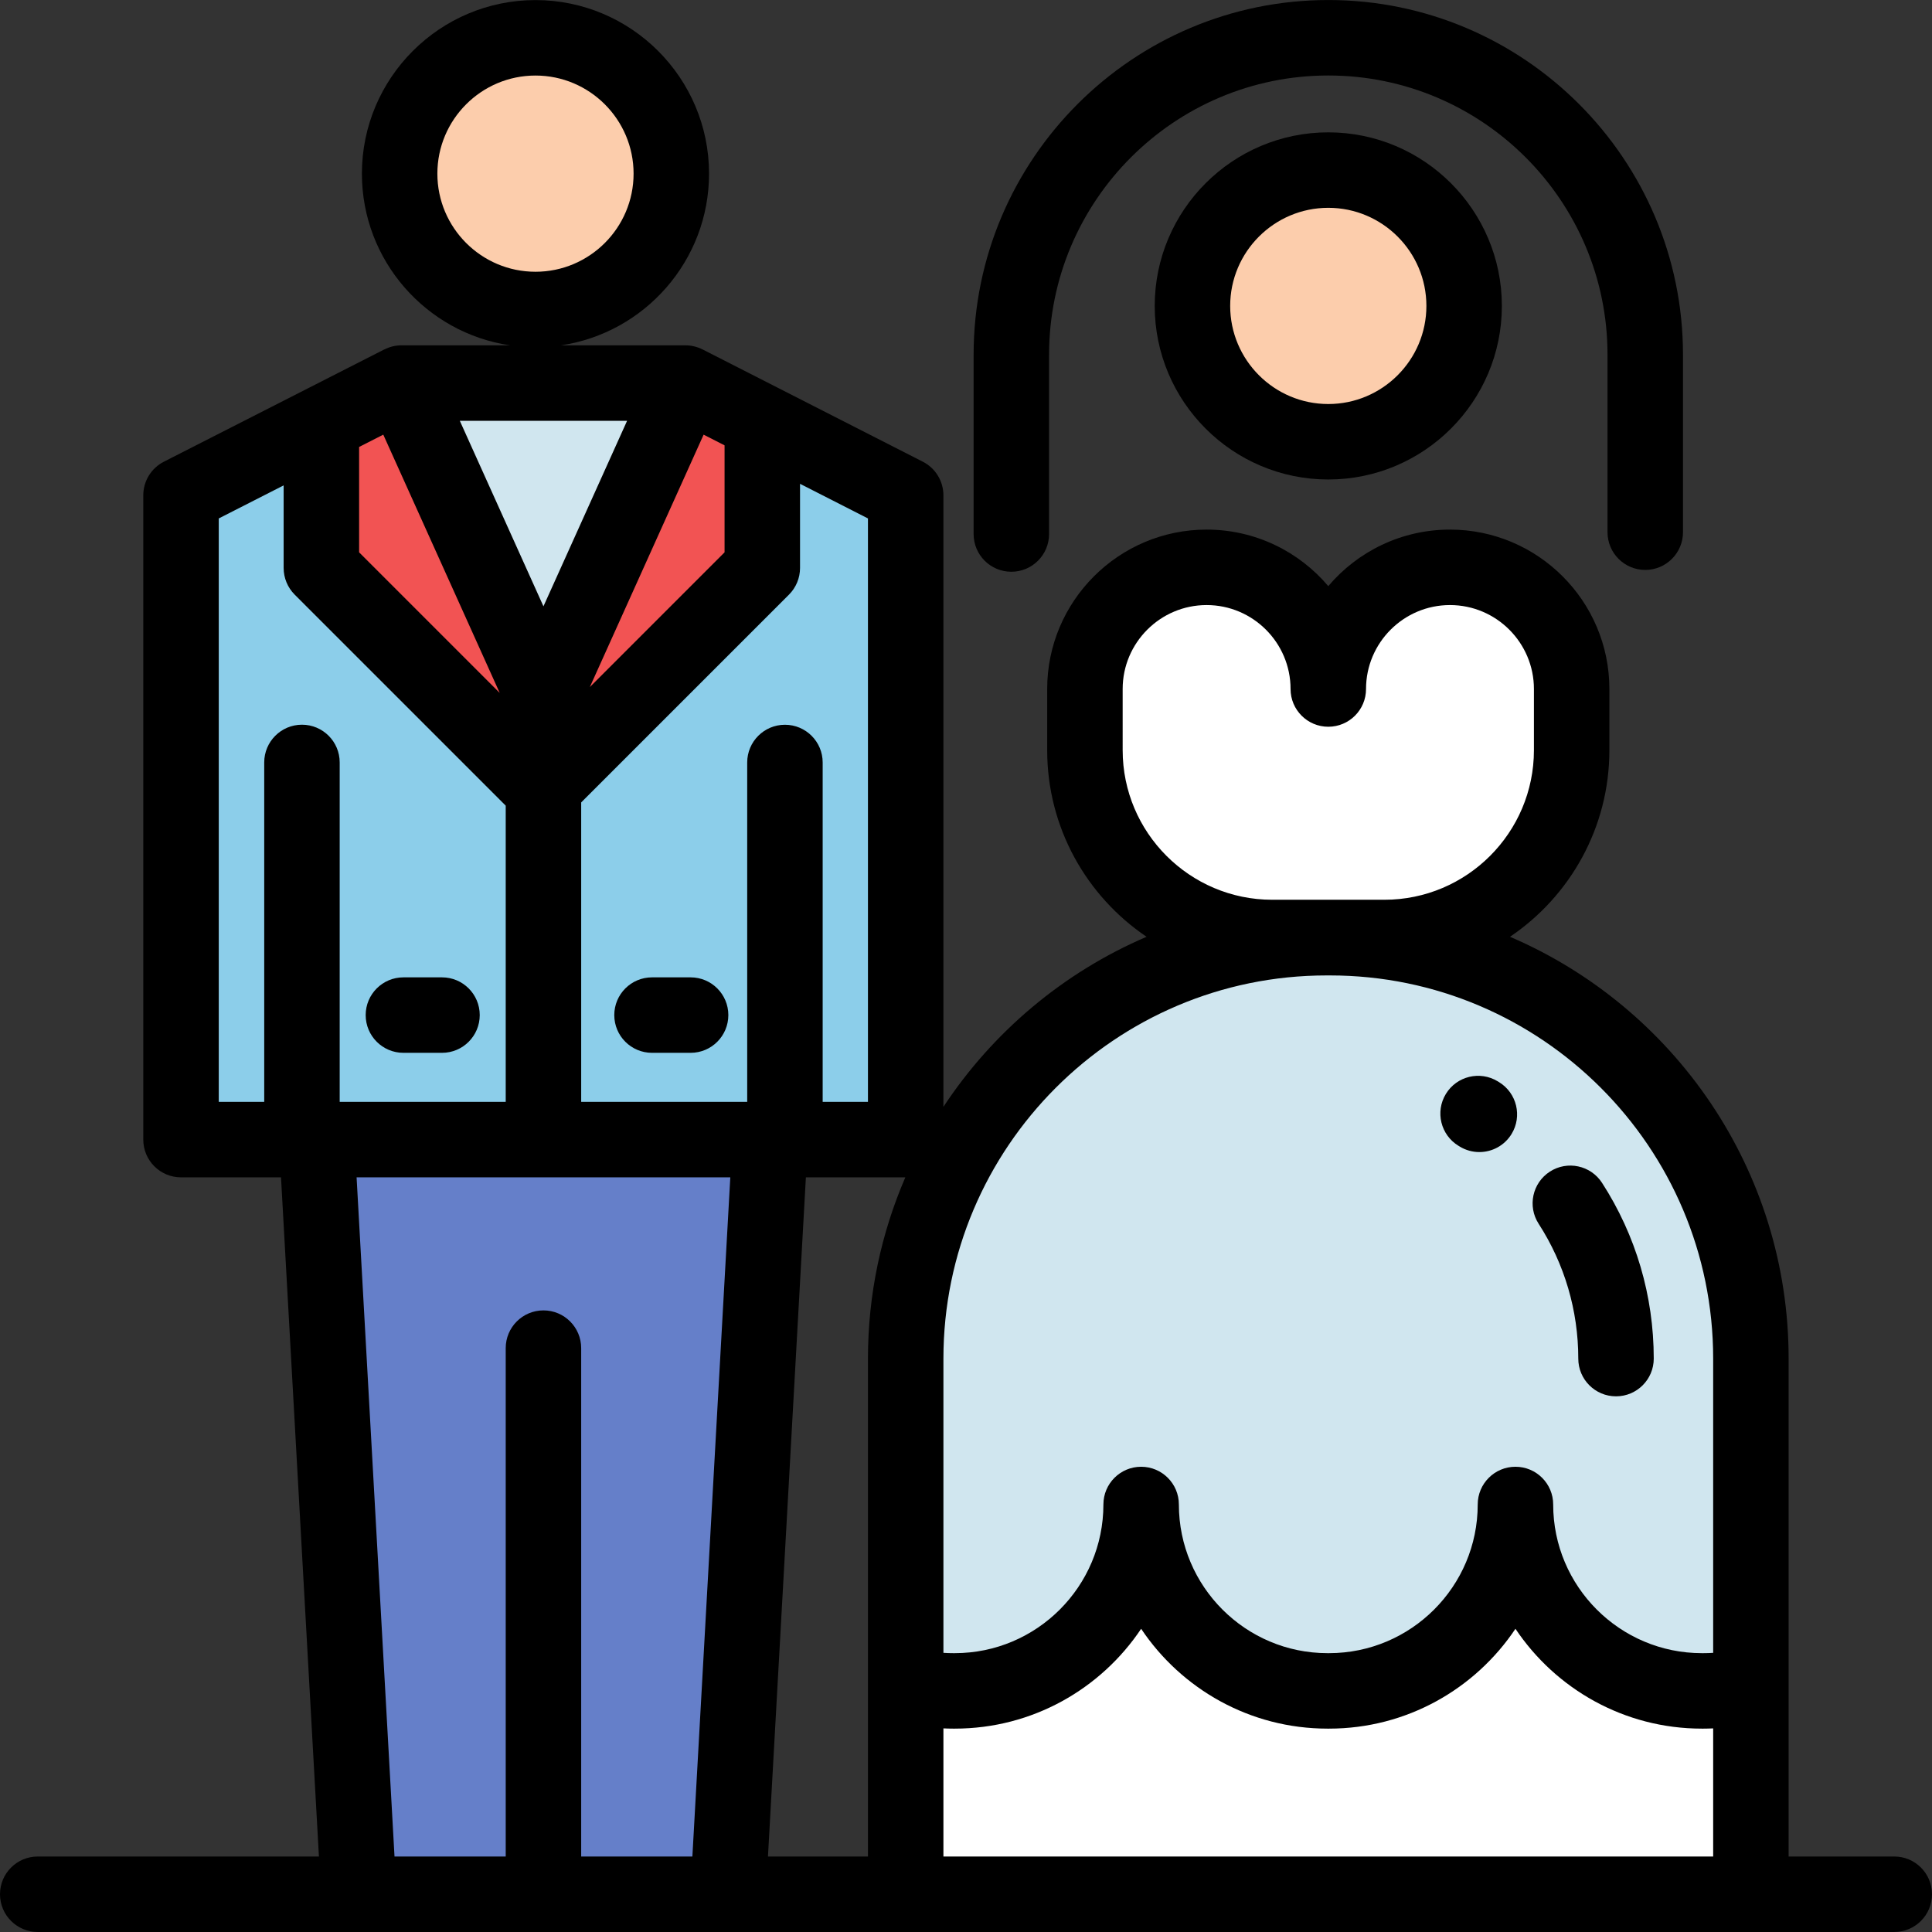 <?xml version="1.0" encoding="iso-8859-1"?>
<!-- Generator: Adobe Illustrator 19.0.0, SVG Export Plug-In . SVG Version: 6.00 Build 0)  -->
<svg version="1.1" id="wedding" xmlns="http://www.w3.org/2000/svg" xmlns:xlink="http://www.w3.org/1999/xlink" x="0px" y="0px"
	 viewBox="0 0 512 512" style="enable-background:new 0 0 512 512;" xml:space="preserve">
<rect x="0" y="0" width="512" height="512" fill="#333333" stroke="none"/>
<g>
	<circle style="fill:#FCCDAC;" cx="352.016" cy="81.077" r="35.999"/>
	<circle style="fill:#FCCDAC;" cx="141.904" cy="46.018" r="35.999"/>
</g>
<path style="fill:#FFFFFF;" d="M352.464,248.5h-0.905c-61.603,0-111.542,49.939-111.542,111.542v141.957h223.991V360.042
	C464.007,298.439,414.067,248.5,352.464,248.5z"/>
<path style="fill:#D0E6EF;" d="M352.464,248.5h-0.905c-61.603,0-111.542,49.939-111.542,111.542v86.434
	c4.023,1.058,8.244,1.627,12.599,1.627h0.401c27.282,0,49.398-22.116,49.398-49.397c0,27.281,22.116,49.397,49.397,49.397h0.401
	c27.282,0,49.398-22.116,49.398-49.397c0,27.281,22.116,49.397,49.398,49.397h0.401c4.355,0,8.576-0.569,12.598-1.627v-86.434
	C464.007,298.439,414.067,248.5,352.464,248.5z"/>
<path style="fill:#FFFFFF;" d="M384.258,150.348L384.258,150.348c-17.809,0-32.247,14.437-32.247,32.247
	c0-17.809-14.437-32.247-32.247-32.247l0,0c-17.809,0-32.247,14.437-32.247,32.247v16.212l0,0c0,27.415,22.224,49.638,49.638,49.638
	h29.711c27.415,0,49.638-22.224,49.638-49.638l0,0v-16.212C416.505,164.785,402.068,150.348,384.258,150.348z"/>
<polygon style="fill:#657FC9;" points="204.112,302.009 192.945,502 144.02,502 144.02,502 95.095,502 83.929,302.009 "/>
<polygon style="fill:#8CCEEA;" points="210.813,302.009 240.016,302.009 240.016,131.265 181.662,101.517 106.378,101.517 
	47.972,131.265 47.972,302.009 75.854,302.009 "/>
<polygon style="fill:#F25353;" points="202.018,112.319 202.018,150.515 143.592,208.939 85.168,150.515 85.168,112.319 "/>
<path style="fill:#D0E6EF;" d="M144.02,185.013l-37.642-83.497h75.284L144.02,185.013z"/>
<path d="M386.51,303.645l0.32,0.196c1.628,0.995,3.428,1.469,5.206,1.469c3.368,0,6.656-1.701,8.542-4.785
	c2.881-4.712,1.396-10.867-3.316-13.747l-0.353-0.216c-4.717-2.87-10.87-1.376-13.74,3.343
	C380.297,294.621,381.793,300.773,386.51,303.645z"/>
<path d="M418.261,360.042c0,5.522,4.477,10,10,10c5.523,0,10-4.478,10-10c0-16.59-4.739-32.696-13.704-46.575
	c-2.998-4.64-9.188-5.971-13.825-2.975c-4.639,2.997-5.971,9.188-2.974,13.825C414.629,334.957,418.261,347.311,418.261,360.042z"/>
<path d="M183.018,259.01h-10.226c-5.523,0-10,4.478-10,10c0,5.522,4.477,10,10,10h10.226c5.523,0,10-4.478,10-10
	C193.018,263.488,188.541,259.01,183.018,259.01z"/>
<path d="M106.909,279.01h10.226c5.523,0,10-4.478,10-10c0-5.522-4.477-10-10-10h-10.226c-5.523,0-10,4.478-10,10
	C96.909,274.532,101.386,279.01,106.909,279.01z"/>
<path d="M502,491.994h-27.995V360.042c0-50.095-30.466-93.203-73.84-111.783c15.877-10.727,26.338-28.891,26.338-49.452v-16.212
	c0-23.295-18.952-42.246-42.246-42.246c-12.912,0-24.491,5.824-32.247,14.981c-7.756-9.158-19.334-14.981-32.248-14.981
	c-23.295,0-42.246,18.951-42.246,42.246v16.212c0,20.562,10.46,38.725,26.338,49.452c-22.056,9.449-40.769,25.241-53.84,45.069
	V131.265c0-3.76-2.109-7.201-5.458-8.909l-58.354-29.748c-0.002,0.004-0.004,0.007-0.006,0.011
	c-1.385-0.706-2.931-1.102-4.535-1.102H148.66c22.173-3.277,39.245-22.429,39.245-45.498c0-25.363-20.635-45.998-45.998-45.998
	S95.909,20.656,95.909,46.019c0,23.069,17.072,42.221,39.245,45.498h-28.777c-1.603,0-3.147,0.396-4.532,1.101
	c-0.002-0.004-0.005-0.008-0.007-0.012l-58.406,29.748c-3.351,1.707-5.461,5.15-5.461,8.911v170.744c0,5.522,4.477,10,10,10h26.499
	l10.05,179.986H10c-5.523,0-10,4.478-10,10c0,5.522,4.477,10,10,10H502c5.523,0,10-4.478,10-10
	C512,496.472,507.523,491.994,502,491.994z M115.908,46.019c0-14.336,11.664-25.999,25.999-25.999s25.999,11.663,25.999,25.999
	s-11.664,25.999-25.999,25.999C127.572,72.018,115.908,60.356,115.908,46.019z M250.016,491.994V458.04
	c0.866,0.038,1.732,0.064,2.6,0.064h0.401c20.574,0,38.734-10.519,49.397-26.457c10.664,15.938,28.823,26.457,49.397,26.457h0.401
	c20.575,0,38.734-10.519,49.398-26.457c10.664,15.938,28.823,26.457,49.397,26.457h0.401c0.868,0,1.734-0.026,2.6-0.064v33.954
	L250.016,491.994L250.016,491.994z M297.517,182.595c0-12.268,9.98-22.247,22.248-22.247c12.268,0,22.247,9.98,22.247,22.247
	c0,5.522,4.477,10,10,10s10-4.478,10-10c0-12.268,9.98-22.247,22.247-22.247c12.267,0,22.247,9.98,22.247,22.247v16.212
	c0,21.857-17.782,39.639-39.639,39.639h-29.71c-21.857,0-39.639-17.781-39.639-39.639L297.517,182.595L297.517,182.595z
	 M351.559,258.499h0.905c55.992,0,101.543,45.552,101.543,101.543v38.664v39.312c-0.864,0.057-1.731,0.085-2.6,0.085h-0.401
	c-21.724,0-39.397-17.674-39.397-39.397c0-5.522-4.477-10-10-10c-5.523,0-10,4.478-10,10c0,21.724-17.674,39.397-39.398,39.397
	h-0.401c-21.724,0-39.397-17.674-39.397-39.397c0-5.522-4.477-10-10-10c-5.523,0-10,4.478-10,10
	c0,21.724-17.673,39.397-39.397,39.397h-0.401c-0.868,0-1.735-0.028-2.6-0.085v-39.312v-38.664
	C250.016,304.052,295.568,258.499,351.559,258.499z M230.017,360.042v131.952h-26.498l10.05-179.986h26.353
	C233.553,326.751,230.017,342.99,230.017,360.042z M230.017,292.009h-12v-89.941c0-5.522-4.477-10-10-10s-10,4.478-10,10v89.941
	H154.02v-79.356l55.069-55.068c1.875-1.876,2.929-4.419,2.929-7.071v-22.299l17.999,9.176V292.009z M95.167,118.449l6.406-3.262
	l30.859,68.449l-37.263-37.263L95.167,118.449L95.167,118.449z M186.466,115.19l5.552,2.83v28.353l-35.707,35.707L186.466,115.19z
	 M166.185,111.516l-22.165,49.166l-22.165-49.166C121.855,111.516,166.185,111.516,166.185,111.516z M57.972,137.393l17.196-8.759
	v21.88c0,2.652,1.054,5.195,2.929,7.071l55.924,55.923v78.5H90.022v-89.954c0-5.522-4.477-10-10-10s-10,4.478-10,10v89.954H57.972
	V137.393z M94.501,312.008h99.037l-10.05,179.986H154.02V357.268c0-5.522-4.477-10-10-10s-10,4.478-10,10v134.725h-29.47
	L94.501,312.008z"/>
<path d="M306.013,81.072c0,25.363,20.635,45.998,45.998,45.998s45.998-20.635,45.998-45.998s-20.635-45.998-45.998-45.998
	S306.013,55.708,306.013,81.072z M378.01,81.072c0,14.336-11.664,25.999-25.999,25.999s-25.999-11.663-25.999-25.999
	s11.664-25.999,25.999-25.999S378.01,66.735,378.01,81.072z"/>
<path d="M268.015,151.521c5.523,0,10-4.478,10-10V94.003c0-40.802,33.195-73.997,73.997-73.997s73.997,33.195,73.997,73.997v47.033
	c0,5.522,4.477,10,10,10c5.523,0,10-4.478,10-10V94.003c0-51.83-42.166-93.996-93.996-93.996s-93.996,42.166-93.996,93.996v47.518
	C258.015,147.043,262.492,151.521,268.015,151.521z"/>
<g>
</g>
<g>
</g>
<g>
</g>
<g>
</g>
<g>
</g>
<g>
</g>
<g>
</g>
<g>
</g>
<g>
</g>
<g>
</g>
<g>
</g>
<g>
</g>
<g>
</g>
<g>
</g>
<g>
</g>
</svg>
